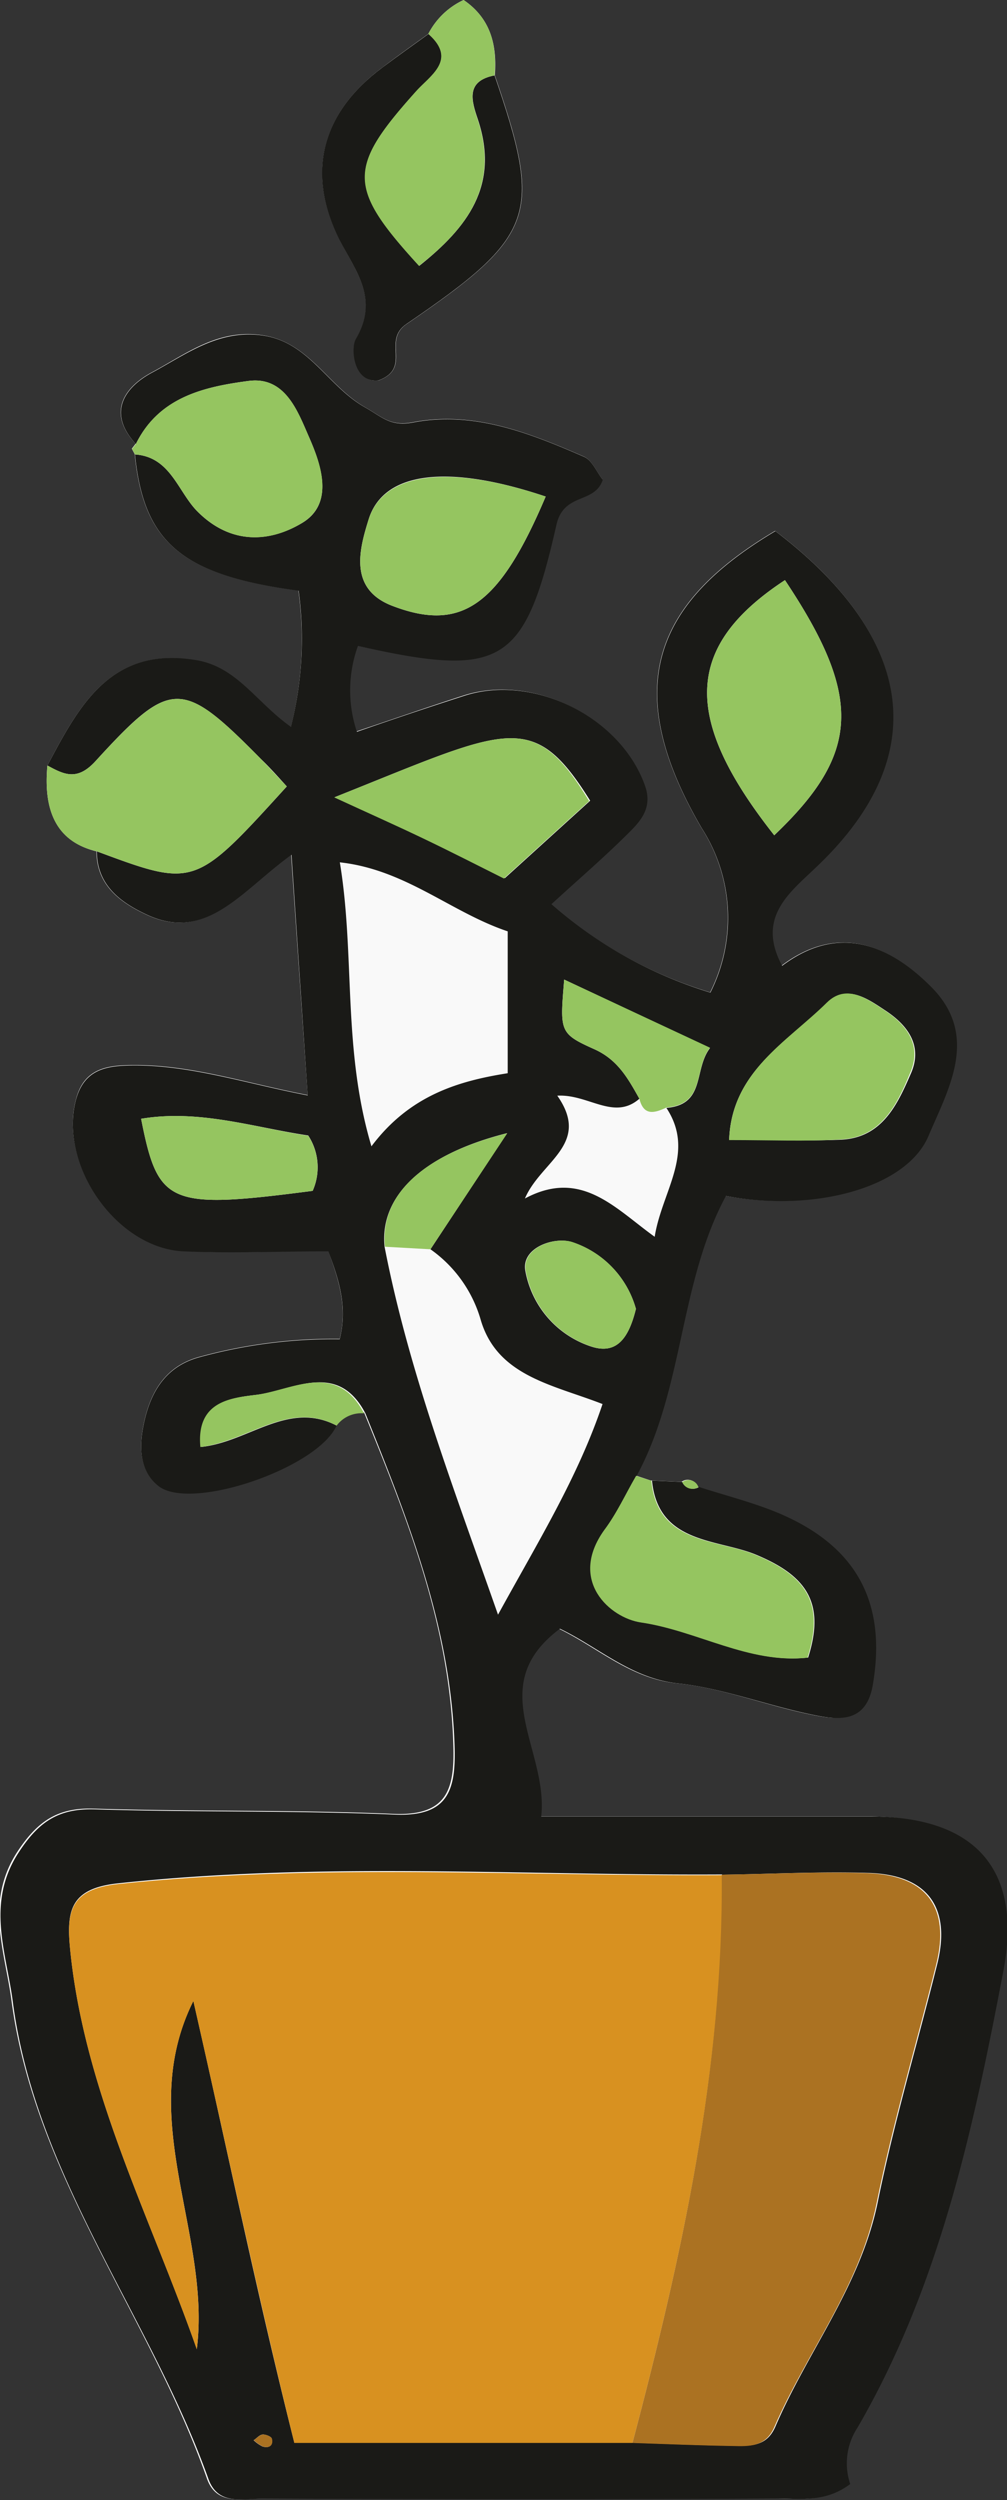 <svg xmlns="http://www.w3.org/2000/svg" viewBox="0 0 79 195.96"><rect x="0" y="0" width="79" height="195.96" fill="#333333" stroke="none"/><defs><style>.cls-1{fill:#f9f9f9;}.cls-2{fill:#1a1a17;}.cls-3{fill:#95c560;}.cls-4{fill:#d89120;}.cls-5{fill:#ab7222;}</style></defs><title>Asset 12</title><g id="Layer_2" data-name="Layer 2"><g id="Layer_1-2" data-name="Layer 1"><path class="cls-1" d="M33.6,2.66C32.39,3.53,31.17,4.4,30,5.29c-4.76,3.56-6,8.25-3.35,13.5,1.25,2.49,3.14,4.65,1.28,7.79-.4.68-.18,3.46,1.78,3.24,2.64-1,.25-3.1,2.19-4.42,10.19-6.95,10.66-8.58,6.92-19.49C39,3.54,38.5,1.45,36.37,0A5.91,5.91,0,0,0,33.6,2.66Zm16.3,113c3.74-6.86,3.34-15.11,7-21.93,6.91,1.27,14.16-.62,15.89-4.7,1.57-3.68,4-7.87.19-11.71-3.42-3.42-7.36-4.87-11.67-1.63-2.06-3.81.6-5.77,2.64-7.7,9.67-9.11,7.3-18.43-3.14-26.38-9.37,5.57-12.26,12.21-5.78,23.28a13,13,0,0,1,.68,12.89,33.81,33.81,0,0,1-12.52-6.93c2.19-2,4.07-3.62,5.83-5.36,1.05-1,2.15-2.08,1.52-3.9-1.87-5.35-8.71-8.83-14.16-7.08-2.8.9-5.58,1.87-8.45,2.83a10.24,10.24,0,0,1,.13-6.73c11.27,2.47,13.08,1.55,15.57-9.48.56-2.51,3-1.63,3.64-3.55-.47-.6-.83-1.52-1.48-1.8-4.25-1.85-8.62-3.59-13.37-2.69-1.8.35-2.41-.39-3.8-1.18-2.85-1.63-4.33-5-7.88-5.61s-6.1,1.42-8.8,2.87c-2.11,1.12-3.62,3.11-1.3,5.61l-.3.39.23.43c.69,6.92,3.68,9.46,12.84,10.68A28.08,28.08,0,0,1,22.82,57c-2.7-1.91-4.21-4.67-7.38-5.22C8.73,50.6,6.23,55.26,3.72,60c-.36,3.83.91,6,3.85,6.73,0,2.74,2,4.08,4,5,4.66,2.11,7.39-2,11.27-4.73l1.3,18.83c-4.83-.93-9.09-2.36-13.59-2.35-2.12,0-4,.23-4.61,2.77-1.29,5,3.17,11.51,8.4,11.8,3.78.2,7.58,0,11.41,0,.86,2.32,1.51,4.46.9,6.89a39.78,39.78,0,0,0-11,1.41c-2.78.75-3.94,2.92-4.42,5.49-.31,1.64-.26,3.44,1.18,4.59,2.54,2,12.52-1.39,14-4.72a2.42,2.42,0,0,1,2.15-1c3.42,8.37,6.73,16.75,7,26,.12,3.51-.44,5.65-4.73,5.46-7.82-.33-15.66-.17-23.48-.41-2.85-.09-4.42,1-6,3.4-2.56,3.94-.95,7.84-.45,11.64,1.83,13.78,10.84,24.71,15.33,37.46.75,2.14,2.69,1.57,4.28,1.57,13.49,0,27,0,40.47,0,1.77,0,3.68.31,5.61-1.14a5.1,5.1,0,0,1,.59-4.45c6.38-11.09,9.07-23.4,11.43-35.79,1.5-7.9-2.16-12-10.42-12.08-8.45,0-16.89,0-25.84,0,.58-5.27-4.57-10.25,1.47-14.72,3.09,1.49,5.63,3.92,9.3,4.29,3.44.35,6.76,1.65,10.17,2.38,2.14.46,4.52.92,5.07-2.25,1.15-6.68-1.44-11.17-7.93-13.7-1.86-.72-3.8-1.22-5.7-1.83a.82.82,0,0,0-1.27-.39l-2.42-.11Z"/><path class="cls-2" d="M26.41,111.74c-1.49,3.33-11.47,6.76-14,4.72-1.44-1.15-1.49-2.95-1.18-4.59.48-2.57,1.64-4.74,4.42-5.49a39.78,39.78,0,0,1,11-1.41c.61-2.43,0-4.57-.9-6.89-3.83,0-7.63.17-11.41,0-5.23-.29-9.69-6.76-8.4-11.8.65-2.54,2.49-2.76,4.61-2.77,4.5,0,8.76,1.42,13.59,2.35L22.87,67C19,69.77,16.26,73.84,11.6,71.73c-2-.92-4-2.26-4-5,7.68,2.85,7.68,2.85,14.9-5.09-.64-.7-1.28-1.43-2-2.12-6.23-6.31-7.06-6.37-13,.13-1.43,1.57-2.45,1.08-3.78.35,2.51-4.74,5-9.4,11.72-8.25,3.17.55,4.68,3.31,7.38,5.22a28.08,28.08,0,0,0,.61-10.67c-9.16-1.22-12.15-3.76-12.84-10.68,2.8.19,3.36,2.93,4.91,4.48,2.63,2.63,5.67,2.4,8.2.89s1.51-4.53.53-6.76c-.88-2-1.87-4.76-4.75-4.37-3.47.46-7,1.26-8.82,4.94-2.32-2.5-.81-4.49,1.3-5.61,2.7-1.45,5.29-3.45,8.8-2.87s5,4,7.88,5.61c1.39.79,2,1.53,3.8,1.18,4.75-.9,9.12.84,13.37,2.69.65.28,1,1.2,1.48,1.8-.63,1.92-3.08,1-3.64,3.55-2.49,11-4.3,12-15.57,9.48A10.24,10.24,0,0,0,28,57.36c2.87-1,5.65-1.93,8.45-2.83,5.45-1.75,12.29,1.73,14.16,7.08.63,1.82-.47,2.87-1.52,3.9-1.76,1.74-3.64,3.36-5.83,5.36A33.81,33.81,0,0,0,55.73,77.8a13,13,0,0,0-.68-12.89c-6.48-11.07-3.59-17.71,5.78-23.28C71.27,49.58,73.64,58.9,64,68c-2,1.93-4.7,3.89-2.64,7.7,4.31-3.24,8.25-1.79,11.67,1.63,3.85,3.84,1.38,8-.19,11.71-1.73,4.08-9,6-15.89,4.7-3.68,6.82-3.28,15.07-7,21.93-.83,1.42-1.55,2.92-2.5,4.25-2.85,4,.47,6.89,2.88,7.24,4.43.65,8.49,3.27,13.07,2.76,1.37-4.31-.14-6.43-4.13-8.08-3-1.23-7.64-.83-8.12-5.79l2.42.11a.87.87,0,0,0,1.27.39c1.9.61,3.84,1.11,5.7,1.83,6.49,2.53,9.08,7,7.93,13.7-.55,3.17-2.93,2.71-5.07,2.25-3.41-.73-6.73-2-10.17-2.38-3.67-.37-6.21-2.8-9.3-4.29-6,4.47-.89,9.45-1.47,14.72,9,0,17.39,0,25.84,0,8.26,0,11.92,4.18,10.42,12.08-2.36,12.39-5,24.7-11.43,35.79a5.1,5.1,0,0,0-.59,4.45c-1.93,1.45-3.84,1.13-5.61,1.14-13.49.07-27,.06-40.47,0-1.59,0-3.53.57-4.28-1.57C11.8,181.57,2.79,170.64,1,156.86c-.5-3.8-2.11-7.7.45-11.64,1.56-2.41,3.13-3.49,6-3.4,7.82.24,15.66.08,23.48.41,4.29.19,4.85-1.95,4.73-5.46-.31-9.24-3.62-17.62-7-26-2.17-4.12-5.61-1.82-8.48-1.45-1.93.24-4.7.48-4.36,4.09C19.54,113,22.62,109.77,26.41,111.74ZM50.16,86.12c-2,1.74-4-.38-6.44-.24,2.67,3.81-1.29,5.13-2.54,8.06,4.42-2.37,7.07.77,10.18,3,.57-3.59,3.23-6.6.92-10.1,3.1-.26,2.12-3,3.42-4.69L44.26,76.78c-.33,4.07-.4,4.22,2.37,5.46C48.48,83.07,49.28,84.56,50.16,86.12ZM33.77,97.92l6-9.1c-6.71,1.69-10,5-9.6,8.9,1.88,9.7,5.4,18.87,8.9,28.84,3.19-5.81,6.27-10.78,8.2-16.51-3.87-1.51-8.22-2.17-9.54-6.54A10.23,10.23,0,0,0,33.77,97.92Zm22.89,49c-15.78.09-31.58-1-47.36.69-3.85.4-4.11,2.19-3.78,5.33,1.14,11.07,6.29,20.85,9.92,31.19,1.14-9.09-4.86-18.09-.27-27.3,2.64,11.55,5,23.06,7.92,34.63H49.62c2.65.09,5.3.2,7.94.24,1.31,0,2.59.1,3.28-1.52,2.53-5.88,6.64-11,8-17.47,1.28-6.31,3.13-12.51,4.69-18.77,1.1-4.43-.74-7-5.4-7.14C64.29,146.68,60.47,146.89,56.66,146.94ZM39.83,73c-4.45-1.49-8-4.84-13.17-5.41,1.21,7.31.19,14.58,2.48,22.26,3-4,6.83-5.12,10.69-5.73ZM61.58,45.47c-7.92,5.2-8.07,10.84-.84,20C67.48,59.06,67.71,54.66,61.58,45.47Zm-35.36,17c2.8,1.28,4.89,2.2,7,3.19s4.39,2.17,6.39,3.17l6.69-6.07C41.77,55.51,39.85,57.07,26.22,62.5Zm31,26.86c3.26,0,6,.12,8.8,0,3.17-.17,4.37-2.72,5.42-5.14,1-2.21-.23-3.84-2-5-1.39-.92-3-2.07-4.5-.59C61.73,81.68,57.39,84,57.2,89.36ZM42.81,38.92c-7.64-2.56-12.74-2-13.9,1.82-.73,2.35-1.57,5.45,1.9,6.76C36.25,49.57,39.2,47.43,42.81,38.92ZM11.07,87.69c1.33,6.77,2.17,7.12,13.46,5.65A4.56,4.56,0,0,0,24.18,89C19.88,88.36,15.61,86.93,11.07,87.69Zm38.82,14.9a7.69,7.69,0,0,0-5-5.23c-1.41-.46-4,.43-3.68,2.24a7.67,7.67,0,0,0,5.13,5.93C48.43,106.24,49.35,104.79,49.89,102.59Zm-30,88.67a2.71,2.71,0,0,0,.71.5c.49.15.84-.07.72-.6,0-.17-.48-.36-.72-.34S20.15,191.1,19.91,191.26Z"/><path class="cls-3" d="M3.72,60c1.33.73,2.35,1.22,3.78-.35,5.95-6.5,6.78-6.44,13-.13.68.69,1.32,1.42,2,2.12-7.22,7.94-7.22,7.94-14.9,5.09C4.63,66.05,3.36,63.83,3.72,60Z"/><path class="cls-2" d="M38.8,5.91c3.74,10.91,3.27,12.54-6.92,19.49-1.94,1.32.45,3.44-2.19,4.42-2,.22-2.18-2.56-1.78-3.24,1.86-3.14,0-5.3-1.28-7.79C24,13.54,25.22,8.85,30,5.29c1.19-.89,2.41-1.76,3.62-2.63,2.28,2,.17,3.24-.94,4.47-5.41,6-5.44,7.54.21,13.71,3.76-3,6.33-6.29,4.6-11.48C37,7.92,36.5,6.35,38.8,5.91Z"/><path class="cls-3" d="M51.1,116.06c.48,5,5.15,4.56,8.12,5.79,4,1.65,5.5,3.77,4.13,8.08-4.58.51-8.64-2.11-13.07-2.76-2.41-.35-5.73-3.26-2.88-7.24,1-1.33,1.67-2.83,2.5-4.25Z"/><path class="cls-3" d="M10.66,34.8c1.79-3.68,5.35-4.48,8.82-4.94,2.88-.39,3.87,2.33,4.75,4.37,1,2.23,2,5.23-.53,6.76s-5.57,1.74-8.2-.89c-1.55-1.55-2.11-4.29-4.91-4.48l-.23-.43Z"/><path class="cls-3" d="M38.8,5.91c-2.3.44-1.81,2-1.33,3.45,1.73,5.19-.84,8.52-4.6,11.48-5.65-6.17-5.62-7.68-.21-13.71,1.11-1.23,3.22-2.45.94-4.47A5.91,5.91,0,0,1,36.37,0C38.5,1.45,39,3.54,38.8,5.91Z"/><path class="cls-3" d="M26.41,111.74c-3.79-2-6.87,1.22-10.69,1.68-.34-3.61,2.43-3.85,4.36-4.09,2.87-.37,6.31-2.67,8.48,1.45A2.42,2.42,0,0,0,26.41,111.74Z"/><path class="cls-3" d="M54.79,116.56a.87.87,0,0,1-1.27-.39A.82.82,0,0,1,54.79,116.56Z"/><path class="cls-4" d="M49.62,191.48H23.09c-2.88-11.57-5.28-23.08-7.92-34.63-4.59,9.21,1.41,18.21.27,27.3C11.81,173.81,6.66,164,5.52,153c-.33-3.14-.07-4.93,3.78-5.33,15.78-1.65,31.58-.6,47.36-.69C56.76,162.17,53.47,176.87,49.62,191.48Z"/><path class="cls-5" d="M49.62,191.48c3.85-14.61,7.14-29.31,7-44.54,3.81-.05,7.63-.26,11.43-.12,4.66.16,6.5,2.71,5.4,7.14-1.56,6.26-3.41,12.46-4.69,18.77-1.32,6.49-5.43,11.59-8,17.47-.69,1.62-2,1.55-3.28,1.52C54.92,191.68,52.27,191.57,49.62,191.48Z"/><path class="cls-3" d="M61.58,45.47c6.13,9.19,5.9,13.59-.84,20C53.51,56.31,53.66,50.67,61.58,45.47Z"/><path class="cls-3" d="M26.22,62.5c13.63-5.43,15.55-7,20,.29l-6.69,6.07c-2-1-4.19-2.12-6.39-3.17S29,63.78,26.22,62.5Z"/><path class="cls-3" d="M57.2,89.36c.19-5.36,4.53-7.68,7.67-10.78,1.51-1.48,3.11-.33,4.5.59,1.82,1.19,3,2.82,2,5-1,2.42-2.25,5-5.42,5.14C63.23,89.48,60.46,89.36,57.2,89.36Z"/><path class="cls-3" d="M42.81,38.92c-3.61,8.51-6.56,10.65-12,8.58-3.47-1.31-2.63-4.41-1.9-6.76C30.07,37,35.17,36.36,42.81,38.92Z"/><path class="cls-3" d="M11.07,87.69c4.54-.76,8.81.67,13.11,1.33a4.56,4.56,0,0,1,.35,4.32C13.24,94.81,12.4,94.46,11.07,87.69Z"/><path class="cls-3" d="M52.28,86.81c-.92.43-1.78.69-2.12-.69-.88-1.56-1.68-3.05-3.53-3.88-2.77-1.24-2.7-1.39-2.37-5.46L55.7,82.12C54.4,83.78,55.38,86.55,52.28,86.81Z"/><path class="cls-3" d="M49.89,102.59c-.54,2.2-1.46,3.65-3.52,2.94a7.67,7.67,0,0,1-5.13-5.93c-.31-1.81,2.27-2.7,3.68-2.24A7.69,7.69,0,0,1,49.89,102.59Z"/><path class="cls-3" d="M33.77,97.92l-3.57-.2c-.4-4,2.89-7.21,9.6-8.9Z"/><path class="cls-5" d="M19.91,191.26c.24-.16.46-.42.71-.44s.68.17.72.34c.12.53-.23.75-.72.6A2.71,2.71,0,0,1,19.91,191.26Z"/></g></g></svg>